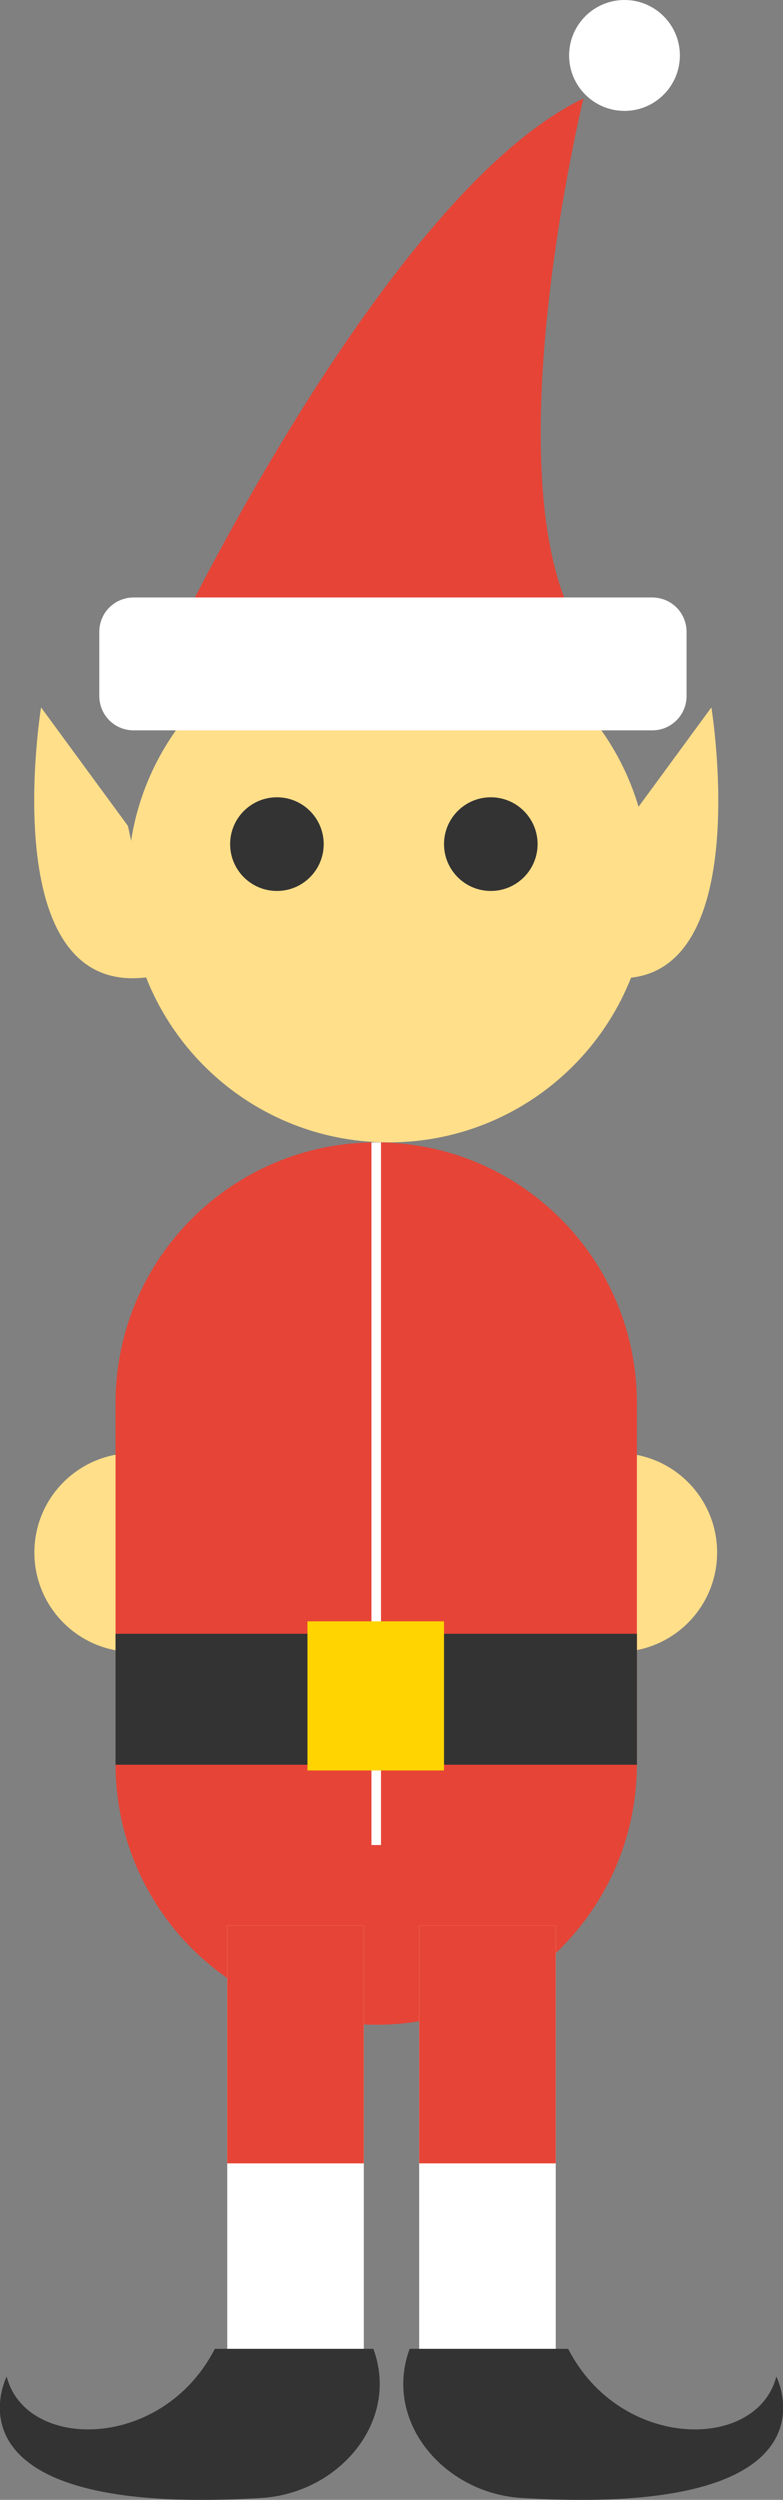 <svg xmlns="http://www.w3.org/2000/svg" viewBox="67.9 0.1 82 261.5" enable-background="new 67.9 0.1 82 261.5"><rect x="67.9" y="0.1" width="82" height="261.5" fill="#808080" stroke="none"/><circle fill="#FFDF8A" cx="81.9" cy="162.5" r="10.4"/><circle fill="#FFDF8A" cx="132.6" cy="162.5" r="10.4"/><path fill="#E64436" d="M86.1 67s22.4-46.8 42.9-56.6c0 0-10.7 43.9 1 57.5L86.1 67z"/><path fill="#FFDF8A" d="M135.9 92.3c0 15.1-12.2 27.3-27.3 27.3-15.1 0-27.3-12.2-27.3-27.3 0-15.1 12.2-27.3 27.3-27.3 15.1 0 27.3 12.2 27.3 27.3z"/><path fill="#fff" d="M139.8 72.9c0 2-1.6 3.6-3.6 3.6H81.9c-2 0-3.6-1.6-3.6-3.6v-6.7c0-2 1.6-3.6 3.6-3.6h54.3c2 0 3.6 1.6 3.6 3.6v6.7z"/><circle fill="#333" cx="96.9" cy="88.4" r="4.9"/><circle fill="#333" cx="119.3" cy="88.4" r="4.9"/><path fill="#E64436" d="M134.6 184.6c0 15.1-12.2 27.3-27.3 27.3S80 199.7 80 184.6v-37.7c0-15.1 12.2-27.3 27.3-27.3s27.3 12.2 27.3 27.3v37.7z"/><path fill="#fff" d="M91.7 201.5v46.9H106v-46.9"/><path fill="#E64436" d="M91.7 201.5v24.9H106v-24.9"/><path fill="#333" d="M107 245.8H90.4c-5.5 10.7-19.8 10.7-21.8 2.9 0 0-7.6 14.8 26.7 12.7 8.1-.5 14.5-8 11.7-15.6z"/><path fill="#fff" d="M126.1 201.5v46.9h-14.3v-46.9"/><path fill="#E64436" d="M126.1 201.5v24.9h-14.3v-24.9"/><path fill="#333" d="M110.8 245.8h16.6c5.5 10.7 19.8 10.7 21.8 2.9 0 0 7.6 14.8-26.7 12.7-8.1-.5-14.5-8-11.7-15.6z"/><path fill="none" stroke="#fff" stroke-miterlimit="10" d="M107.3 119.6v73.5"/><path fill="#333" d="M80 171h54.6v13.7H80z"/><path fill="#FFD400" d="M100.1 169.7h14.3v15.6h-14.3z"/><circle fill="#fff" cx="133.3" cy="5.9" r="5.8"/><path fill="#FFDF8A" d="M81.3 86.5l-9.1-12.4s-5.2 31.9 12.4 28l-3.3-15.6zm52 0l9.1-12.4s5.2 31.9-12.3 28l3.2-15.6z"/></svg>